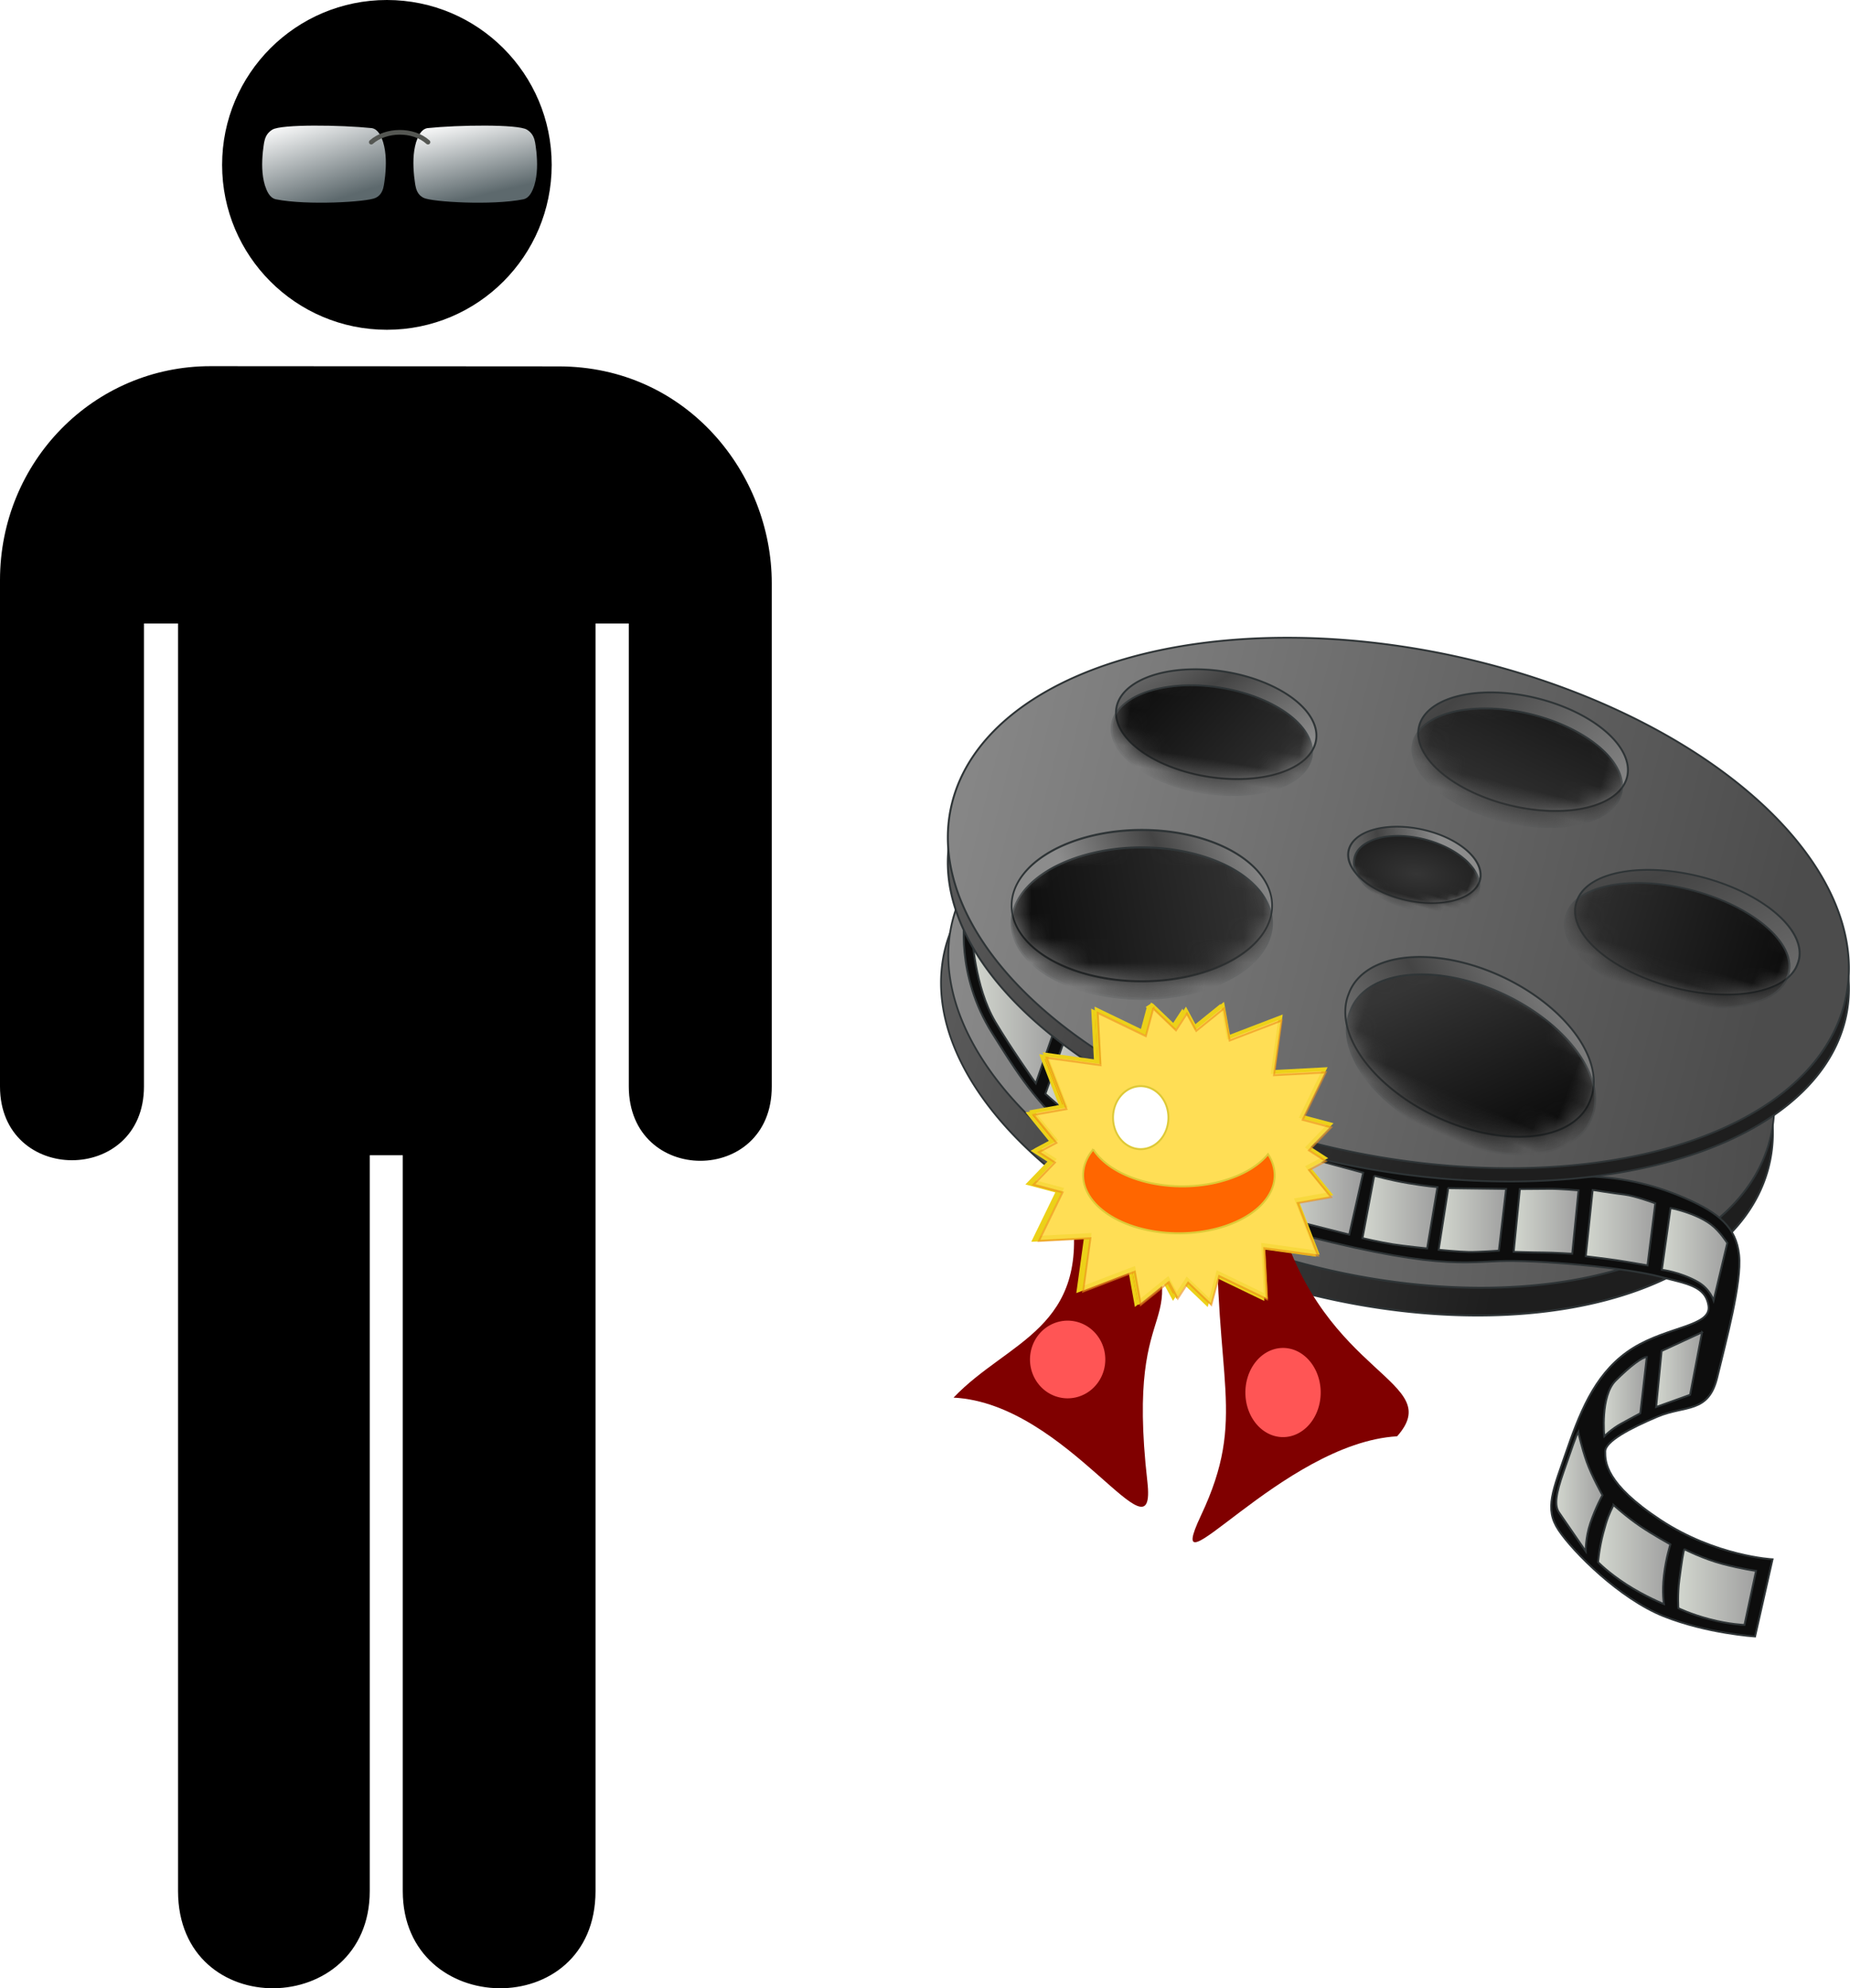 <?xml version="1.0" encoding="UTF-8" standalone="no"?>
<svg
   xmlns:dc="http://purl.org/dc/elements/1.1/"
   xmlns:cc="http://creativecommons.org/ns#"
   xmlns:rdf="http://www.w3.org/1999/02/22-rdf-syntax-ns#"
   xmlns:svg="http://www.w3.org/2000/svg"
   xmlns="http://www.w3.org/2000/svg"
   xmlns:xlink="http://www.w3.org/1999/xlink"
   xmlns:sodipodi="http://sodipodi.sourceforge.net/DTD/sodipodi-0.dtd"
   xmlns:inkscape="http://www.inkscape.org/namespaces/inkscape"
   height="492.407"
   id="svg1507"
   inkscape:version="0.48.4 r9939"
   sodipodi:docname="men.svg"
   sodipodi:version="0.32"
   width="458.419"
   inkscape:output_extension="org.inkscape.output.svg.inkscape"
   inkscape:export-filename="/home/joanna/gfx/vector/aiga/aiga_toilet_men_.png"
   inkscape:export-xdpi="36.708359"
   inkscape:export-ydpi="36.708359"
   version="1.1">
  <sodipodi:namedview
     bordercolor="#666666"
     borderopacity="1.0"
     id="base"
     inkscape:current-layer="svg1507"
     inkscape:cx="232.63401"
     inkscape:cy="163.97669"
     inkscape:pageopacity="0.0"
     inkscape:pageshadow="2"
     inkscape:window-height="1144"
     inkscape:window-width="1920"
     inkscape:window-x="0"
     inkscape:window-y="27"
     inkscape:zoom="0.87878984"
     pagecolor="#ffffff"
     showgrid="false"
     fit-margin-top="0"
     fit-margin-left="0"
     fit-margin-right="0"
     fit-margin-bottom="0"
     inkscape:window-maximized="1" />
  <defs
     id="defs1509">
    <inkscape:perspective
       sodipodi:type="inkscape:persp3d"
       inkscape:vp_x="0 : 246.20351 : 1"
       inkscape:vp_y="0 : 1000 : 0"
       inkscape:vp_z="191.237 : 246.20351 : 1"
       inkscape:persp3d-origin="95.6185 : 164.13567 : 1"
       id="perspective16" />
    <marker
       id="ArrowEnd"
       markerHeight="3"
       markerUnits="strokeWidth"
       markerWidth="4"
       orient="auto"
       refX="0"
       refY="5"
       viewBox="0 0 10 10">
      <path
         d="M 0,0 10,5 0,10 z"
         id="path1512"
         inkscape:connector-curvature="0" />
    </marker>
    <marker
       id="ArrowStart"
       markerHeight="3"
       markerUnits="strokeWidth"
       markerWidth="4"
       orient="auto"
       refX="10"
       refY="5"
       viewBox="0 0 10 10">
      <path
         d="M 10,0 0,5 10,10 z"
         id="path1515"
         inkscape:connector-curvature="0" />
    </marker>
    <linearGradient
       y2="571.125"
       x2="1682.239"
       y1="909.628"
       x1="1647.705"
       id="imagebot_12"
       xlink:href="#imagebot_20"
       gradientTransform="scale(1.267,0.789)"
       gradientUnits="userSpaceOnUse" />
    <linearGradient
       id="imagebot_20">
      <stop
         stop-color="#2e3436"
         id="imagebot_25"
         offset="0" />
      <stop
         stop-color="#2e3436"
         stop-opacity="0"
         id="imagebot_24"
         offset="1" />
    </linearGradient>
    <linearGradient
       y2="571.125"
       x2="1827.768"
       y1="909.628"
       x1="1862.302"
       id="imagebot_10"
       xlink:href="#imagebot_20"
       gradientTransform="scale(1.267,0.789)"
       gradientUnits="userSpaceOnUse" />
    <linearGradient
       id="linearGradient3037">
      <stop
         stop-color="#2e3436"
         id="stop3039"
         offset="0" />
      <stop
         stop-color="#2e3436"
         stop-opacity="0"
         id="stop3041"
         offset="1" />
    </linearGradient>
    <linearGradient
       inkscape:collect="always"
       xlink:href="#imagebot_20-6"
       id="linearGradient3768"
       gradientUnits="userSpaceOnUse"
       gradientTransform="matrix(0.599,0,0,0.373,-911.052,-264.391)"
       x1="1647.705"
       y1="909.628"
       x2="1543.982"
       y2="702.793" />
    <linearGradient
       id="imagebot_20-6">
      <stop
         stop-color="#2e3436"
         id="imagebot_25-1"
         offset="0"
         style="stop-color:#5d696d;stop-opacity:1;" />
      <stop
         stop-color="#2e3436"
         stop-opacity="0"
         id="imagebot_24-3"
         offset="1"
         style="stop-color:#ffffff;stop-opacity:1;" />
    </linearGradient>
    <linearGradient
       inkscape:collect="always"
       xlink:href="#imagebot_20-6"
       id="linearGradient3765"
       gradientUnits="userSpaceOnUse"
       gradientTransform="matrix(0.599,0,0,0.373,-911.052,-264.391)"
       x1="1862.302"
       y1="909.628"
       x2="1788.134"
       y2="710.19" />
    <linearGradient
       id="linearGradient3828">
      <stop
         stop-color="#2e3436"
         id="stop3830"
         offset="0"
         style="stop-color:#5d696d;stop-opacity:1;" />
      <stop
         stop-color="#2e3436"
         stop-opacity="0"
         id="stop3832"
         offset="1"
         style="stop-color:#ffffff;stop-opacity:1;" />
    </linearGradient>
    <linearGradient
       inkscape:collect="always"
       xlink:href="#linearGradient7245"
       id="linearGradient7251"
       x1="6.764"
       y1="35.879"
       x2="38.928"
       y2="38.692"
       gradientUnits="userSpaceOnUse" />
    <linearGradient
       id="linearGradient7245">
      <stop
         style="stop-color:#5b5b5b;stop-opacity:1;"
         offset="0"
         id="stop7247" />
      <stop
         style="stop-color:#1e1e1e;stop-opacity:1"
         offset="1"
         id="stop7249" />
    </linearGradient>
    <linearGradient
       inkscape:collect="always"
       xlink:href="#linearGradient7253"
       id="linearGradient7259"
       x1="6.764"
       y1="35.879"
       x2="52.271"
       y2="35.879"
       gradientUnits="userSpaceOnUse" />
    <linearGradient
       id="linearGradient7253">
      <stop
         style="stop-color:#898989;stop-opacity:1;"
         offset="0"
         id="stop7255" />
      <stop
         style="stop-color:#4c4c4c;stop-opacity:1;"
         offset="1"
         id="stop7257" />
    </linearGradient>
    <linearGradient
       inkscape:collect="always"
       xlink:href="#linearGradient7261"
       id="linearGradient7982"
       gradientUnits="userSpaceOnUse"
       x1="9.247"
       y1="29.735"
       x2="13.792"
       y2="29.735" />
    <linearGradient
       id="linearGradient7261">
      <stop
         style="stop-color:#d3d7cf;stop-opacity:1;"
         offset="0"
         id="stop7263" />
      <stop
         style="stop-color:#9f9f9f;stop-opacity:1;"
         offset="1"
         id="stop7265" />
    </linearGradient>
    <linearGradient
       inkscape:collect="always"
       xlink:href="#linearGradient7261"
       id="linearGradient7984"
       gradientUnits="userSpaceOnUse"
       x1="13.147"
       y1="33.525"
       x2="16.348"
       y2="33.525" />
    <linearGradient
       id="linearGradient3232">
      <stop
         style="stop-color:#d3d7cf;stop-opacity:1;"
         offset="0"
         id="stop3234" />
      <stop
         style="stop-color:#9f9f9f;stop-opacity:1;"
         offset="1"
         id="stop3236" />
    </linearGradient>
    <linearGradient
       inkscape:collect="always"
       xlink:href="#linearGradient7261"
       id="linearGradient7986"
       gradientUnits="userSpaceOnUse"
       x1="15.615"
       y1="35.545"
       x2="19.112"
       y2="35.545" />
    <linearGradient
       id="linearGradient3239">
      <stop
         style="stop-color:#d3d7cf;stop-opacity:1;"
         offset="0"
         id="stop3241" />
      <stop
         style="stop-color:#9f9f9f;stop-opacity:1;"
         offset="1"
         id="stop3243" />
    </linearGradient>
    <linearGradient
       inkscape:collect="always"
       xlink:href="#linearGradient7261"
       id="linearGradient7988"
       gradientUnits="userSpaceOnUse"
       x1="18.567"
       y1="37.219"
       x2="22.404"
       y2="37.219" />
    <linearGradient
       id="linearGradient3246">
      <stop
         style="stop-color:#d3d7cf;stop-opacity:1;"
         offset="0"
         id="stop3248" />
      <stop
         style="stop-color:#9f9f9f;stop-opacity:1;"
         offset="1"
         id="stop3250" />
    </linearGradient>
    <linearGradient
       inkscape:collect="always"
       xlink:href="#linearGradient7261"
       id="linearGradient7990"
       gradientUnits="userSpaceOnUse"
       x1="22.01"
       y1="38.614"
       x2="25.87"
       y2="38.614" />
    <linearGradient
       id="linearGradient3253">
      <stop
         style="stop-color:#d3d7cf;stop-opacity:1;"
         offset="0"
         id="stop3255" />
      <stop
         style="stop-color:#9f9f9f;stop-opacity:1;"
         offset="1"
         id="stop3257" />
    </linearGradient>
    <linearGradient
       inkscape:collect="always"
       xlink:href="#linearGradient7261"
       id="linearGradient7992"
       gradientUnits="userSpaceOnUse"
       x1="25.829"
       y1="39.82"
       x2="29.903"
       y2="39.82" />
    <linearGradient
       id="linearGradient3260">
      <stop
         style="stop-color:#d3d7cf;stop-opacity:1;"
         offset="0"
         id="stop3262" />
      <stop
         style="stop-color:#9f9f9f;stop-opacity:1;"
         offset="1"
         id="stop3264" />
    </linearGradient>
    <linearGradient
       inkscape:collect="always"
       xlink:href="#linearGradient7261"
       id="linearGradient7994"
       gradientUnits="userSpaceOnUse"
       gradientTransform="translate(0,988.362)"
       x1="30.053"
       y1="40.707"
       x2="34.049"
       y2="40.707" />
    <linearGradient
       id="linearGradient3267">
      <stop
         style="stop-color:#d3d7cf;stop-opacity:1;"
         offset="0"
         id="stop3269" />
      <stop
         style="stop-color:#9f9f9f;stop-opacity:1;"
         offset="1"
         id="stop3271" />
    </linearGradient>
    <linearGradient
       inkscape:collect="always"
       xlink:href="#linearGradient7261"
       id="linearGradient7996"
       gradientUnits="userSpaceOnUse"
       x1="34.112"
       y1="1029.387"
       x2="37.834"
       y2="1029.387" />
    <linearGradient
       id="linearGradient3274">
      <stop
         style="stop-color:#d3d7cf;stop-opacity:1;"
         offset="0"
         id="stop3276" />
      <stop
         style="stop-color:#9f9f9f;stop-opacity:1;"
         offset="1"
         id="stop3278" />
    </linearGradient>
    <linearGradient
       inkscape:collect="always"
       xlink:href="#linearGradient7261"
       id="linearGradient7998"
       gradientUnits="userSpaceOnUse"
       x1="38.116"
       y1="41.089"
       x2="41.697"
       y2="41.089" />
    <linearGradient
       id="linearGradient3281">
      <stop
         style="stop-color:#d3d7cf;stop-opacity:1;"
         offset="0"
         id="stop3283" />
      <stop
         style="stop-color:#9f9f9f;stop-opacity:1;"
         offset="1"
         id="stop3285" />
    </linearGradient>
    <linearGradient
       inkscape:collect="always"
       xlink:href="#linearGradient7261"
       id="linearGradient8000"
       gradientUnits="userSpaceOnUse"
       x1="41.956"
       y1="41.428"
       x2="45.787"
       y2="41.428" />
    <linearGradient
       id="linearGradient3288">
      <stop
         style="stop-color:#d3d7cf;stop-opacity:1;"
         offset="0"
         id="stop3290" />
      <stop
         style="stop-color:#9f9f9f;stop-opacity:1;"
         offset="1"
         id="stop3292" />
    </linearGradient>
    <linearGradient
       inkscape:collect="always"
       xlink:href="#linearGradient7261"
       id="linearGradient8002"
       gradientUnits="userSpaceOnUse"
       x1="46.015"
       y1="42.779"
       x2="49.627"
       y2="42.779" />
    <linearGradient
       id="linearGradient3295">
      <stop
         style="stop-color:#d3d7cf;stop-opacity:1;"
         offset="0"
         id="stop3297" />
      <stop
         style="stop-color:#9f9f9f;stop-opacity:1;"
         offset="1"
         id="stop3299" />
    </linearGradient>
    <linearGradient
       inkscape:collect="always"
       xlink:href="#linearGradient7261"
       id="linearGradient8004"
       gradientUnits="userSpaceOnUse"
       x1="45.708"
       y1="48.931"
       x2="48.279"
       y2="48.931" />
    <linearGradient
       id="linearGradient3302">
      <stop
         style="stop-color:#d3d7cf;stop-opacity:1;"
         offset="0"
         id="stop3304" />
      <stop
         style="stop-color:#9f9f9f;stop-opacity:1;"
         offset="1"
         id="stop3306" />
    </linearGradient>
    <linearGradient
       inkscape:collect="always"
       xlink:href="#linearGradient7261"
       id="linearGradient8006"
       gradientUnits="userSpaceOnUse"
       x1="42.917"
       y1="50.369"
       x2="45.333"
       y2="50.369" />
    <linearGradient
       id="linearGradient3309">
      <stop
         style="stop-color:#d3d7cf;stop-opacity:1;"
         offset="0"
         id="stop3311" />
      <stop
         style="stop-color:#9f9f9f;stop-opacity:1;"
         offset="1"
         id="stop3313" />
    </linearGradient>
    <linearGradient
       inkscape:collect="always"
       xlink:href="#linearGradient7261"
       id="linearGradient8008"
       gradientUnits="userSpaceOnUse"
       x1="40.386"
       y1="55.432"
       x2="42.972"
       y2="55.432" />
    <linearGradient
       id="linearGradient3316">
      <stop
         style="stop-color:#d3d7cf;stop-opacity:1;"
         offset="0"
         id="stop3318" />
      <stop
         style="stop-color:#9f9f9f;stop-opacity:1;"
         offset="1"
         id="stop3320" />
    </linearGradient>
    <linearGradient
       inkscape:collect="always"
       xlink:href="#linearGradient7261"
       id="linearGradient8010"
       gradientUnits="userSpaceOnUse"
       x1="42.614"
       y1="58.782"
       x2="46.593"
       y2="58.782" />
    <linearGradient
       id="linearGradient3323">
      <stop
         style="stop-color:#d3d7cf;stop-opacity:1;"
         offset="0"
         id="stop3325" />
      <stop
         style="stop-color:#9f9f9f;stop-opacity:1;"
         offset="1"
         id="stop3327" />
    </linearGradient>
    <linearGradient
       inkscape:collect="always"
       xlink:href="#linearGradient7261"
       id="linearGradient8012"
       gradientUnits="userSpaceOnUse"
       x1="46.879"
       y1="60.517"
       x2="51.159"
       y2="60.517" />
    <linearGradient
       id="linearGradient3330">
      <stop
         style="stop-color:#d3d7cf;stop-opacity:1;"
         offset="0"
         id="stop3332" />
      <stop
         style="stop-color:#9f9f9f;stop-opacity:1;"
         offset="1"
         id="stop3334" />
    </linearGradient>
    <linearGradient
       inkscape:collect="always"
       xlink:href="#linearGradient7245-4"
       id="linearGradient8014"
       gradientUnits="userSpaceOnUse"
       x1="6.764"
       y1="35.879"
       x2="38.928"
       y2="38.692" />
    <linearGradient
       id="linearGradient7245-4">
      <stop
         style="stop-color:#5b5b5b;stop-opacity:1;"
         offset="0"
         id="stop7247-4" />
      <stop
         style="stop-color:#1e1e1e;stop-opacity:1"
         offset="1"
         id="stop7249-7" />
    </linearGradient>
    <linearGradient
       inkscape:collect="always"
       xlink:href="#linearGradient7253-9"
       id="linearGradient8016"
       gradientUnits="userSpaceOnUse"
       x1="6.764"
       y1="35.879"
       x2="52.271"
       y2="35.879" />
    <linearGradient
       id="linearGradient7253-9">
      <stop
         style="stop-color:#898989;stop-opacity:1;"
         offset="0"
         id="stop7255-7" />
      <stop
         style="stop-color:#4c4c4c;stop-opacity:1;"
         offset="1"
         id="stop7257-2" />
    </linearGradient>
    <linearGradient
       inkscape:collect="always"
       xlink:href="#linearGradient7433-8"
       id="linearGradient8018"
       gradientUnits="userSpaceOnUse"
       x1="16.508"
       y1="26.327"
       x2="24.876"
       y2="21.984" />
    <linearGradient
       id="linearGradient7433-8">
      <stop
         style="stop-color:#8c8c8c;stop-opacity:1;"
         offset="0"
         id="stop7435-2" />
      <stop
         id="stop7441-2"
         offset="0.5"
         style="stop-color:#444444;stop-opacity:1;" />
      <stop
         style="stop-color:#8c8c8c;stop-opacity:1;"
         offset="1"
         id="stop7437-6" />
    </linearGradient>
    <linearGradient
       inkscape:collect="always"
       xlink:href="#linearGradient7449-0"
       id="linearGradient8020"
       gradientUnits="userSpaceOnUse"
       x1="12.201"
       y1="25.02"
       x2="25.119"
       y2="22.267" />
    <linearGradient
       id="linearGradient7449-0">
      <stop
         style="stop-color:#0d0d0d;stop-opacity:1;"
         offset="0"
         id="stop7451-3" />
      <stop
         style="stop-color:#353535;stop-opacity:1;"
         offset="1"
         id="stop7453-4" />
    </linearGradient>
    <mask
       maskUnits="userSpaceOnUse"
       id="mask7722">
      <path
         sodipodi:type="arc"
         style="color:#000000;fill:#ffffff;fill-opacity:1;fill-rule:nonzero;stroke:#2e3436;stroke-width:0.1;stroke-linecap:round;stroke-linejoin:round;stroke-miterlimit:4;stroke-opacity:1;stroke-dasharray:none;stroke-dashoffset:0;marker:none;visibility:visible;display:inline;overflow:visible;enable-background:accumulate"
         id="path7724"
         sodipodi:cx="18.385454"
         sodipodi:cy="23.621819"
         sodipodi:rx="6.7490907"
         sodipodi:ry="3.1418183"
         d="m 25.135,23.622 a 6.749,3.142 0 1 1 -13.498,0 6.749,3.142 0 1 1 13.498,0 z"
         transform="translate(0,-0.726)" />
    </mask>
    <linearGradient
       inkscape:collect="always"
       xlink:href="#linearGradient7433"
       id="linearGradient8022"
       gradientUnits="userSpaceOnUse"
       x1="29.119"
       y1="35.542"
       x2="37.785"
       y2="23.952" />
    <linearGradient
       id="linearGradient7433">
      <stop
         style="stop-color:#8c8c8c;stop-opacity:1;"
         offset="0"
         id="stop7435" />
      <stop
         id="stop7441"
         offset="0.5"
         style="stop-color:#444444;stop-opacity:1;" />
      <stop
         style="stop-color:#8c8c8c;stop-opacity:1;"
         offset="1"
         id="stop7437" />
    </linearGradient>
    <linearGradient
       inkscape:collect="always"
       xlink:href="#linearGradient7449"
       id="linearGradient8024"
       gradientUnits="userSpaceOnUse"
       x1="38.691"
       y1="33.205"
       x2="32.653"
       y2="27.042" />
    <linearGradient
       id="linearGradient7449">
      <stop
         style="stop-color:#0d0d0d;stop-opacity:1;"
         offset="0"
         id="stop7451" />
      <stop
         style="stop-color:#353535;stop-opacity:1;"
         offset="1"
         id="stop7453" />
    </linearGradient>
    <mask
       maskUnits="userSpaceOnUse"
       id="mask7727">
      <path
         sodipodi:type="arc"
         style="color:#000000;fill:#ffffff;fill-opacity:1;stroke:#2e3436;stroke-width:0.1;stroke-linecap:round;stroke-linejoin:round;stroke-miterlimit:4;stroke-opacity:1;stroke-dasharray:none;stroke-dashoffset:0;marker:none;visibility:visible;display:inline;overflow:visible;enable-background:accumulate"
         id="path7729"
         sodipodi:cx="35.607273"
         sodipodi:cy="30.603636"
         sodipodi:rx="6.671515"
         sodipodi:ry="3.6848485"
         d="m 42.279,30.604 a 6.672,3.685 0 1 1 -13.343,0 6.672,3.685 0 1 1 13.343,0 z"
         transform="translate(-0.383,-0.743)" />
    </mask>
    <linearGradient
       inkscape:collect="always"
       xlink:href="#linearGradient7817"
       id="linearGradient8026"
       gradientUnits="userSpaceOnUse"
       x1="54.312"
       y1="33.426"
       x2="32.749"
       y2="12.374" />
    <linearGradient
       id="linearGradient7817">
      <stop
         id="stop7819"
         offset="0"
         style="stop-color:#8c8c8c;stop-opacity:1;" />
      <stop
         style="stop-color:#444444;stop-opacity:1;"
         offset="0.485"
         id="stop7821" />
      <stop
         id="stop7823"
         offset="1"
         style="stop-color:#8c8c8c;stop-opacity:1;" />
    </linearGradient>
    <linearGradient
       inkscape:collect="always"
       xlink:href="#linearGradient7449-0-4-1-9"
       id="linearGradient8028"
       gradientUnits="userSpaceOnUse"
       x1="52.945"
       y1="23.901"
       x2="40.339"
       y2="24.599" />
    <linearGradient
       id="linearGradient7449-0-4-1-9">
      <stop
         style="stop-color:#0d0d0d;stop-opacity:1;"
         offset="0"
         id="stop7451-3-4-1-4" />
      <stop
         style="stop-color:#353535;stop-opacity:1;"
         offset="1"
         id="stop7453-4-7-2-6" />
    </linearGradient>
    <mask
       maskUnits="userSpaceOnUse"
       id="mask7827">
      <path
         transform="translate(0.251,-0.859)"
         d="m 53.217,24.398 a 5.741,3.142 0 1 1 -11.481,0 5.741,3.142 0 1 1 11.481,0 z"
         sodipodi:ry="3.1418183"
         sodipodi:rx="5.7406058"
         sodipodi:cy="24.397575"
         sodipodi:cx="47.476364"
         id="path7829"
         style="color:#000000;fill:#ffffff;fill-opacity:1;fill-rule:nonzero;stroke:#2e3436;stroke-width:0.1;stroke-linecap:round;stroke-linejoin:round;stroke-miterlimit:4;stroke-opacity:1;stroke-dasharray:none;stroke-dashoffset:0;marker:none;visibility:visible;display:inline;overflow:visible;enable-background:accumulate"
         sodipodi:type="arc" />
    </mask>
    <linearGradient
       inkscape:collect="always"
       xlink:href="#linearGradient7433-4"
       id="linearGradient8030"
       gradientUnits="userSpaceOnUse"
       x1="25.021"
       y1="29.825"
       x2="37.785"
       y2="23.952" />
    <linearGradient
       id="linearGradient7433-4">
      <stop
         style="stop-color:#8c8c8c;stop-opacity:1;"
         offset="0"
         id="stop7435-28" />
      <stop
         id="stop7441-9"
         offset="0.5"
         style="stop-color:#444444;stop-opacity:1;" />
      <stop
         style="stop-color:#8c8c8c;stop-opacity:1;"
         offset="1"
         id="stop7437-3" />
    </linearGradient>
    <radialGradient
       inkscape:collect="always"
       xlink:href="#linearGradient7449-3"
       id="radialGradient8032"
       gradientUnits="userSpaceOnUse"
       gradientTransform="matrix(2.058,-0.173,-0.088,1.222,-33.189,0.838)"
       cx="33.202"
       cy="22.07"
       fx="33.202"
       fy="22.07"
       r="7.956" />
    <linearGradient
       id="linearGradient7449-3">
      <stop
         style="stop-color:#353535;stop-opacity:1;"
         offset="0"
         id="stop7451-6" />
      <stop
         style="stop-color:#0d0d0d;stop-opacity:1;"
         offset="1"
         id="stop7453-2" />
    </linearGradient>
    <mask
       maskUnits="userSpaceOnUse"
       id="mask7939">
      <path
         transform="matrix(1.045,-0.041,5.9507738e-4,1.027,-2.14,-0.378)"
         d="m 41.038,22.07 a 7.835,4.848 0 1 1 -15.67,0 7.835,4.848 0 1 1 15.67,0 z"
         sodipodi:ry="4.848485"
         sodipodi:rx="7.8351517"
         sodipodi:cy="22.070303"
         sodipodi:cx="33.202423"
         id="path7941"
         style="color:#000000;fill:#ffffff;fill-opacity:1;fill-rule:nonzero;stroke:#2e3436;stroke-width:0.097;stroke-linecap:round;stroke-linejoin:round;stroke-miterlimit:4;stroke-opacity:1;stroke-dasharray:none;stroke-dashoffset:0;marker:none;visibility:visible;display:inline;overflow:visible;enable-background:accumulate"
         sodipodi:type="arc" />
    </mask>
    <linearGradient
       inkscape:collect="always"
       xlink:href="#linearGradient7433-8-8"
       id="linearGradient8034"
       gradientUnits="userSpaceOnUse"
       x1="23.511"
       y1="17.858"
       x2="15.942"
       y2="10.244" />
    <linearGradient
       id="linearGradient7433-8-8">
      <stop
         style="stop-color:#8c8c8c;stop-opacity:1;"
         offset="0"
         id="stop7435-2-9" />
      <stop
         id="stop7441-2-3"
         offset="0.5"
         style="stop-color:#444444;stop-opacity:1;" />
      <stop
         style="stop-color:#8c8c8c;stop-opacity:1;"
         offset="1"
         id="stop7437-6-0" />
    </linearGradient>
    <linearGradient
       inkscape:collect="always"
       xlink:href="#linearGradient7449-0-4"
       id="linearGradient8036"
       gradientUnits="userSpaceOnUse"
       x1="17.429"
       y1="12.223"
       x2="26.528"
       y2="17.846" />
    <linearGradient
       id="linearGradient7449-0-4">
      <stop
         style="stop-color:#0d0d0d;stop-opacity:1;"
         offset="0"
         id="stop7451-3-4" />
      <stop
         style="stop-color:#353535;stop-opacity:1;"
         offset="1"
         id="stop7453-4-7" />
    </linearGradient>
    <mask
       maskUnits="userSpaceOnUse"
       id="mask7717">
      <path
         transform="translate(0.081,-0.879)"
         d="m 27.307,14.235 a 5.236,2.832 0 1 1 -10.473,0 5.236,2.832 0 1 1 10.473,0 z"
         sodipodi:ry="2.8315151"
         sodipodi:rx="5.2363634"
         sodipodi:cy="14.235151"
         sodipodi:cx="22.070303"
         id="path7719"
         style="color:#000000;fill:#ffffff;fill-opacity:1;fill-rule:nonzero;stroke:#2e3436;stroke-width:0.1;stroke-linecap:round;stroke-linejoin:round;stroke-miterlimit:4;stroke-opacity:1;stroke-dasharray:none;stroke-dashoffset:0;marker:none;visibility:visible;display:inline;overflow:visible;enable-background:accumulate"
         sodipodi:type="arc" />
    </mask>
    <linearGradient
       inkscape:collect="always"
       xlink:href="#linearGradient7433-8-8-2"
       id="linearGradient8038"
       gradientUnits="userSpaceOnUse"
       x1="42.769"
       y1="20.482"
       x2="26.004"
       y2="9.282" />
    <linearGradient
       id="linearGradient7433-8-8-2">
      <stop
         style="stop-color:#8c8c8c;stop-opacity:1;"
         offset="0"
         id="stop7435-2-9-4" />
      <stop
         id="stop7441-2-3-4"
         offset="0.5"
         style="stop-color:#444444;stop-opacity:1;" />
      <stop
         style="stop-color:#8c8c8c;stop-opacity:1;"
         offset="1"
         id="stop7437-6-0-6" />
    </linearGradient>
    <linearGradient
       inkscape:collect="always"
       xlink:href="#linearGradient7449-0-4-1"
       id="linearGradient8040"
       gradientUnits="userSpaceOnUse"
       x1="39.755"
       y1="8.709"
       x2="37.731"
       y2="18.28" />
    <linearGradient
       id="linearGradient7449-0-4-1">
      <stop
         style="stop-color:#0d0d0d;stop-opacity:1;"
         offset="0"
         id="stop7451-3-4-1" />
      <stop
         style="stop-color:#353535;stop-opacity:1;"
         offset="1"
         id="stop7453-4-7-2" />
    </linearGradient>
    <mask
       maskUnits="userSpaceOnUse"
       id="mask7773">
      <path
         transform="translate(0.095,-0.869)"
         d="m 44.761,15.321 a 5.469,2.832 0 1 1 -10.938,0 5.469,2.832 0 1 1 10.938,0 z"
         sodipodi:ry="2.8315151"
         sodipodi:rx="5.4690909"
         sodipodi:cy="15.321212"
         sodipodi:cx="39.292122"
         id="path7775"
         style="color:#000000;fill:#ffffff;fill-opacity:1;fill-rule:nonzero;stroke:#2e3436;stroke-width:0.1;stroke-linecap:round;stroke-linejoin:round;stroke-miterlimit:4;stroke-opacity:1;stroke-dasharray:none;stroke-dashoffset:0;marker:none;visibility:visible;display:inline;overflow:visible;enable-background:accumulate"
         sodipodi:type="arc" />
    </mask>
    <linearGradient
       y2="18.28"
       x2="37.731"
       y1="8.709"
       x1="39.755"
       gradientUnits="userSpaceOnUse"
       id="linearGradient3448"
       xlink:href="#linearGradient7449-0-4-1"
       inkscape:collect="always" />
    <filter
       inkscape:collect="always"
       id="filter4288"
       x="-0.303"
       width="1.606"
       y="-0.143"
       height="1.287"
       color-interpolation-filters="sRGB">
      <feGaussianBlur
         inkscape:collect="always"
         stdDeviation="20.463"
         id="feGaussianBlur4290" />
    </filter>
    <filter
       inkscape:collect="always"
       id="filter4254"
       x="-0.72"
       width="2.441"
       y="-0.765"
       height="2.53"
       color-interpolation-filters="sRGB">
      <feGaussianBlur
         inkscape:collect="always"
         stdDeviation="41.856"
         id="feGaussianBlur4256" />
    </filter>
    <filter
       color-interpolation-filters="sRGB"
       inkscape:collect="always"
       id="filter4288-3"
       x="-0.303"
       width="1.606"
       y="-0.143"
       height="1.287">
      <feGaussianBlur
         inkscape:collect="always"
         stdDeviation="20.463"
         id="feGaussianBlur4290-8" />
    </filter>
    <filter
       color-interpolation-filters="sRGB"
       inkscape:collect="always"
       id="filter4254-6"
       x="-0.72"
       width="2.441"
       y="-0.765"
       height="2.53">
      <feGaussianBlur
         inkscape:collect="always"
         stdDeviation="41.856"
         id="feGaussianBlur4256-1" />
    </filter>
    <filter
       inkscape:collect="always"
       id="filter3974"
       color-interpolation-filters="sRGB">
      <feGaussianBlur
         inkscape:collect="always"
         stdDeviation="7.765"
         id="feGaussianBlur3976" />
    </filter>
    <filter
       inkscape:collect="always"
       id="filter3998"
       color-interpolation-filters="sRGB">
      <feGaussianBlur
         inkscape:collect="always"
         stdDeviation="4.022"
         id="feGaussianBlur4000" />
    </filter>
    <filter
       inkscape:collect="always"
       id="filter4180"
       x="-0.359"
       width="1.718"
       y="-0.878"
       height="2.756"
       color-interpolation-filters="sRGB">
      <feGaussianBlur
         inkscape:collect="always"
         stdDeviation="25.088"
         id="feGaussianBlur4182" />
    </filter>
    <filter
       inkscape:collect="always"
       id="filter4092"
       x="-0.731"
       width="2.462"
       y="-0.688"
       height="2.376"
       color-interpolation-filters="sRGB">
      <feGaussianBlur
         inkscape:collect="always"
         stdDeviation="14.773"
         id="feGaussianBlur4094" />
    </filter>
  </defs>
  <g
     id="g1517"
     inkscape:export-xdpi="36.708359"
     inkscape:export-ydpi="36.708359">
    <g
       id="g1519">
      <path
         d="m 95.872,81.671 c 22.55,0 40.834,-18.284 40.834,-40.836 C 136.706,18.284 118.422,0 95.872,0 73.319,0 55.038,18.284 55.038,40.835 c 0,22.552 18.281,40.836 40.834,40.836 z"
         id="path1521"
         style="fill:#000000;stroke:none"
         inkscape:connector-curvature="0" />
      <path
         d="M 95.872,40.835"
         id="path1523"
         style="fill:#000000;stroke:none"
         inkscape:connector-curvature="0" />
    </g>
    <path
       d="M 52.173,90.683 C 23.256,90.683 0,114.267 0,143.683 l 0,125.375 c 0,24.375 35.673,24.375 35.673,0 l 0,-114.642 8.445,0 0,313.907 c 0,32.59 47.503,31.631 47.503,0 l 0,-182.219 8.182,0 0,182.219 c 0,31.631 47.764,32.59 47.764,0 l 0,-313.907 8.247,0 0,114.642 c 0,24.563 35.487,24.562 35.423,0 l 0,-124.625 c 0,-27.125 -21.064,-53.694 -52.814,-53.694 l -86.25,-0.056 z"
       id="path1525"
       style="fill:#000000;stroke:none"
       inkscape:connector-curvature="0" />
  </g>
  <g
     transform="matrix(0.244,0,0,0.244,64.965,31.109)"
     id="g3789">
    <path
       style="fill:url(#linearGradient3768);stroke-width:4;stroke-linecap:round;stroke-miterlimit:4;stroke-dashoffset:0"
       inkscape:connector-curvature="0"
       d="m 111.554,2.567 c 6.57,1.363 9.369,8.519 11.287,14.233 3.307,11.064 3.154,22.851 2.056,34.237 -1.271,7.998 -0.782,17.943 -9.704,22.32 -8.504,4.171 -69.422,7.809 -101.145,1.478 C 7.477,73.472 4.679,66.315 2.76,60.602 -0.546,49.537 -0.394,37.751 0.705,26.365 1.976,18.366 1.44,9.435 10.409,4.045 19.6,-1.479 79.709,-0.71 111.554,2.567 z"
       id="imagebot_11-7"
       stroke-miterlimit="4" />
    <path
       style="fill:url(#linearGradient3765);stroke-width:4;stroke-linecap:round;stroke-miterlimit:4;stroke-dashoffset:0"
       inkscape:connector-curvature="0"
       id="imagebot_9-4"
       d="m 167.619,2.567 c -6.57,1.363 -9.369,8.519 -11.287,14.233 -3.307,11.064 -3.154,22.851 -2.056,34.237 1.271,7.998 0.782,17.943 9.704,22.32 8.504,4.171 69.422,7.809 101.145,1.478 6.57,-1.363 9.369,-8.519 11.287,-14.233 3.307,-11.064 3.154,-22.851 2.056,-34.237 -1.271,-7.998 -0.735,-16.93 -9.704,-22.32 -9.191,-5.524 -69.3,-4.755 -101.145,-1.478 z"
       stroke-miterlimit="4" />
    <path
       label="Layer 1"
       stroke-miterlimit="4"
       d="m 110.793,16.784 c 15.008,-13.12 42.577,-13.52 57.59,0"
       id="imagebot_7-1"
       inkscape:connector-curvature="0"
       style="fill:none;stroke:#555753;stroke-width:4.725;stroke-linecap:round;stroke-linejoin:round;stroke-miterlimit:4;stroke-dasharray:none" />
  </g>
  <g
     style="display:inline"
     id="g7943"
     transform="matrix(4.648,0,0,4.648,197.638,-4482.133)">
    <g
       id="g7317">
      <path
         sodipodi:type="arc"
         style="color:#000000;fill:url(#linearGradient7251);fill-opacity:1;stroke:#2e3436;stroke-width:0.095;stroke-linecap:round;stroke-linejoin:round;stroke-miterlimit:4;stroke-opacity:1;stroke-dasharray:none;stroke-dashoffset:0;marker:none;visibility:visible;display:inline;overflow:visible;enable-background:accumulate"
         id="path7082"
         sodipodi:cx="29.517576"
         sodipodi:cy="35.878788"
         sodipodi:rx="22.690908"
         sodipodi:ry="11.597576"
         d="m 52.208,35.879 a 22.691,11.598 0 1 1 -45.382,0 22.691,11.598 0 1 1 45.382,0 z"
         transform="matrix(0.975,0.215,-0.131,1.107,5.743,974.606)" />
      <path
         transform="matrix(0.968,0.215,-0.13,1.107,6.144,973.132)"
         d="m 52.208,35.879 a 22.691,11.598 0 1 1 -45.382,0 22.691,11.598 0 1 1 45.382,0 z"
         sodipodi:ry="11.597576"
         sodipodi:rx="22.690908"
         sodipodi:cy="35.878788"
         sodipodi:cx="29.517576"
         id="path7084"
         style="color:#000000;fill:url(#linearGradient7259);fill-opacity:1;stroke:#2e3436;stroke-width:0.095;stroke-linecap:round;stroke-linejoin:round;stroke-miterlimit:4;stroke-opacity:1;stroke-dasharray:none;stroke-dashoffset:0;marker:none;visibility:visible;display:inline;overflow:visible;enable-background:accumulate"
         sodipodi:type="arc" />
    </g>
    <g
       id="g7403">
      <path
         inkscape:connector-curvature="0"
         style="fill:#0d0d0d;fill-opacity:1;stroke:#2e3436;stroke-width:0.1;stroke-linecap:butt;stroke-linejoin:miter;stroke-miterlimit:4;stroke-opacity:1;stroke-dasharray:none"
         d="m 8.921,24.747 c 0,0 -0.543,3.103 1.474,6.284 2.017,3.181 4.267,7.292 13.576,9.93 9.309,2.638 11.249,2.274 13.421,2.188 2.051,-0.081 6.802,0.347 8.611,0.837 1.363,0.37 2.405,0.465 2.56,1.552 0.155,1.086 -2.172,1.086 -4.034,2.25 -1.862,1.164 -2.715,3.103 -3.491,5.353 -0.776,2.25 -1.241,3.181 -0.465,4.344 0.776,1.164 3.258,3.646 5.585,4.577 2.327,0.931 4.887,1.086 4.887,1.086 l 0.931,-4.112 c 0,0 -3.025,-0.155 -5.973,-2.095 -2.948,-1.939 -2.948,-3.103 -2.948,-3.646 0,-0.543 1.319,-1.241 2.793,-1.862 1.474,-0.621 2.715,-0.155 3.181,-2.095 0.465,-1.939 1.319,-5.042 1.164,-6.516 -0.155,-1.474 -1.086,-2.25 -2.87,-3.025 -1.784,-0.776 -3.568,-1.164 -5.585,-1.164 -2.017,0 -9.154,0.543 -14.817,-1.319 -5.663,-1.862 -13.343,-6.904 -14.972,-8.766 -1.629,-1.862 -2.453,-2.802 -3.025,-3.801 z"
         id="path7086"
         transform="translate(0,988.362)"
         sodipodi:nodetypes="csssssssssccsssssssssc" />
      <g
         id="g7299">
        <path
           inkscape:connector-curvature="0"
           sodipodi:nodetypes="csccsc"
           transform="translate(0,988.362)"
           id="path7088"
           d="m 9.309,25.792 c 0,0 0.113,2.715 1.231,4.608 0.799,1.352 2.159,3.278 2.159,3.278 l 1.029,-2.956 c 0,0 -0.743,-0.444 -2.238,-1.785 C 10.162,27.745 9.736,26.364 9.309,25.792 z"
           style="fill:url(#linearGradient7982);fill-opacity:1;stroke:#2e3436;stroke-width:0.1;stroke-linecap:butt;stroke-linejoin:miter;stroke-miterlimit:4;stroke-opacity:1;stroke-dasharray:none" />
        <path
           inkscape:connector-curvature="0"
           sodipodi:nodetypes="ccccc"
           transform="translate(0,988.362)"
           id="path7090"
           d="m 14.322,31.102 -1.112,3.133 1.952,1.711 1.125,-3.064 -1.964,-1.78 z"
           style="fill:url(#linearGradient7984);fill-opacity:1;stroke:#2e3436;stroke-width:0.1;stroke-linecap:butt;stroke-linejoin:miter;stroke-miterlimit:4;stroke-opacity:1;stroke-dasharray:none" />
        <path
           inkscape:connector-curvature="0"
           sodipodi:nodetypes="ccccc"
           transform="translate(0,988.362)"
           id="path7105"
           d="m 16.799,33.321 2.251,1.339 -1.222,3.108 -2.15,-1.384 1.122,-3.064 z"
           style="color:#000000;fill:url(#linearGradient7986);fill-opacity:1;stroke:#2e3436;stroke-width:0.1;stroke-linecap:butt;stroke-linejoin:miter;stroke-miterlimit:4;stroke-opacity:1;stroke-dasharray:none;stroke-dashoffset:0;marker:none;visibility:visible;display:inline;overflow:visible;enable-background:accumulate" />
        <path
           inkscape:connector-curvature="0"
           sodipodi:nodetypes="ccccc"
           transform="translate(0,988.362)"
           id="path7115"
           d="m 19.764,35.067 2.702,0.926 -1.096,3.377 -2.741,-1.262 1.135,-3.041 z"
           style="color:#000000;fill:url(#linearGradient7988);fill-opacity:1;stroke:#2e3436;stroke-width:0.1;stroke-linecap:butt;stroke-linejoin:miter;stroke-miterlimit:4;stroke-opacity:1;stroke-dasharray:none;stroke-dashoffset:0;marker:none;visibility:visible;display:inline;overflow:visible;enable-background:accumulate" />
        <path
           inkscape:connector-curvature="0"
           sodipodi:nodetypes="ccccc"
           transform="translate(0,988.362)"
           id="path7125"
           d="m 23.197,36.154 2.985,1.172 -1.041,3.311 -3.069,-0.991 1.125,-3.491 z"
           style="color:#000000;fill:url(#linearGradient7990);fill-opacity:1;stroke:#2e3436;stroke-width:0.1;stroke-linecap:butt;stroke-linejoin:miter;stroke-miterlimit:4;stroke-opacity:1;stroke-dasharray:none;stroke-dashoffset:0;marker:none;visibility:visible;display:inline;overflow:visible;enable-background:accumulate" />
        <path
           inkscape:connector-curvature="0"
           sodipodi:nodetypes="ccccc"
           transform="translate(0,988.362)"
           id="path7135"
           d="m 26.789,37.528 3.364,0.911 -0.743,3.297 -3.519,-0.893 0.898,-3.315 z"
           style="color:#000000;fill:url(#linearGradient7992);fill-opacity:1;stroke:#2e3436;stroke-width:0.1;stroke-linecap:butt;stroke-linejoin:miter;stroke-miterlimit:4;stroke-opacity:1;stroke-dasharray:none;stroke-dashoffset:0;marker:none;visibility:visible;display:inline;overflow:visible;enable-background:accumulate" />
        <path
           inkscape:connector-curvature="0"
           sodipodi:nodetypes="csccscc"
           id="path7145"
           d="m 30.741,1026.959 c 0,0 0.838,0.234 1.81,0.399 0.977,0.165 1.56,0.211 1.56,0.211 l -0.548,3.266 c 0,0 -1.24,-0.129 -1.818,-0.22 -0.7,-0.11 -1.63,-0.329 -1.63,-0.329 l 0.626,-3.328 z"
           style="color:#000000;fill:url(#linearGradient7994);fill-opacity:1;stroke:#2e3436;stroke-width:0.1;stroke-linecap:butt;stroke-linejoin:miter;stroke-miterlimit:4;stroke-opacity:1;stroke-dasharray:none;stroke-dashoffset:0;marker:none;visibility:visible;display:inline;overflow:visible;enable-background:accumulate" />
        <path
           inkscape:connector-curvature="0"
           sodipodi:nodetypes="cccscccc"
           id="path7155"
           d="m 34.668,1027.624 3.103,0.04 -0.384,3.289 c 0,0 -1.071,0.078 -1.606,0.07 -0.535,-0.01 -1.606,-0.117 -1.606,-0.117 l 0.494,-3.157 0,-4e-4 0,-0.125 z"
           style="color:#000000;fill:url(#linearGradient7996);fill-opacity:1;stroke:#2e3436;stroke-width:0.1;stroke-linecap:butt;stroke-linejoin:miter;stroke-miterlimit:4;stroke-opacity:1;stroke-dasharray:none;stroke-dashoffset:0;marker:none;visibility:visible;display:inline;overflow:visible;enable-background:accumulate" />
        <path
           inkscape:connector-curvature="0"
           sodipodi:nodetypes="csccscc"
           transform="translate(0,988.362)"
           id="path7165"
           d="m 38.508,39.309 c 0,0 1.084,-0.008 1.61,-0.012 0.526,-0.004 1.516,0.082 1.516,0.082 l -0.337,3.376 c 0,0 -1.04,-0.065 -1.56,-0.067 -0.52,-0.001 -1.56,-0.035 -1.56,-0.035 l 0.329,-3.344 z"
           style="color:#000000;fill:url(#linearGradient7998);fill-opacity:1;stroke:#2e3436;stroke-width:0.1;stroke-linecap:butt;stroke-linejoin:miter;stroke-miterlimit:4;stroke-opacity:1;stroke-dasharray:none;stroke-dashoffset:0;marker:none;visibility:visible;display:inline;overflow:visible;enable-background:accumulate" />
        <path
           inkscape:connector-curvature="0"
           sodipodi:nodetypes="csccscc"
           transform="translate(0,988.362)"
           id="path7175"
           d="m 42.387,39.356 c 0,0 1.165,0.185 1.7,0.247 0.535,0.061 1.638,0.466 1.638,0.466 l -0.415,3.307 c 0,0 -1.097,-0.193 -1.646,-0.274 -0.549,-0.081 -1.646,-0.212 -1.646,-0.212 l 0.369,-3.534 z"
           style="color:#000000;fill:url(#linearGradient8000);fill-opacity:1;stroke:#2e3436;stroke-width:0.1;stroke-linecap:butt;stroke-linejoin:miter;stroke-miterlimit:4;stroke-opacity:1;stroke-dasharray:none;stroke-dashoffset:0;marker:none;visibility:visible;display:inline;overflow:visible;enable-background:accumulate" />
        <path
           inkscape:connector-curvature="0"
           sodipodi:nodetypes="csccscc"
           transform="translate(0,988.362)"
           id="path7185"
           d="m 46.54,40.319 c 0,0 1.31,0.244 2.155,0.878 0.466,0.35 0.869,0.987 0.869,0.987 l -0.729,3.056 c 0,0 -0.197,-0.622 -0.848,-0.987 -0.947,-0.533 -1.91,-0.642 -1.91,-0.642 l 0.462,-3.291 z"
           style="color:#000000;fill:url(#linearGradient8002);fill-opacity:1;stroke:#2e3436;stroke-width:0.1;stroke-linecap:butt;stroke-linejoin:miter;stroke-miterlimit:4;stroke-opacity:1;stroke-dasharray:none;stroke-dashoffset:0;marker:none;visibility:visible;display:inline;overflow:visible;enable-background:accumulate" />
        <path
           inkscape:connector-curvature="0"
           sodipodi:nodetypes="ccccc"
           transform="translate(0,988.362)"
           id="path7195"
           d="m 48.217,46.94 -0.635,3.331 -1.811,0.651 0.292,-2.986 2.155,-0.995 z"
           style="color:#000000;fill:url(#linearGradient8004);fill-opacity:1;stroke:#2e3436;stroke-width:0.1;stroke-linecap:butt;stroke-linejoin:miter;stroke-miterlimit:4;stroke-opacity:1;stroke-dasharray:none;stroke-dashoffset:0;marker:none;visibility:visible;display:inline;overflow:visible;enable-background:accumulate" />
        <path
           inkscape:connector-curvature="0"
           sodipodi:nodetypes="ccscsc"
           transform="translate(0,988.362)"
           id="path7205"
           d="m 45.271,48.257 -0.345,3.001 c 0,0 -0.549,0.29 -1.042,0.564 -0.494,0.274 -0.878,0.658 -0.878,0.658 0,0 -0.219,-2.139 0.603,-2.962 0.823,-0.823 1.442,-1.261 1.662,-1.261 z"
           style="color:#000000;fill:url(#linearGradient8006);fill-opacity:1;stroke:#2e3436;stroke-width:0.1;stroke-linecap:butt;stroke-linejoin:miter;stroke-miterlimit:4;stroke-opacity:1;stroke-dasharray:none;stroke-dashoffset:0;marker:none;visibility:visible;display:inline;overflow:visible;enable-background:accumulate" />
        <path
           inkscape:connector-curvature="0"
           sodipodi:nodetypes="cscscssc"
           transform="translate(0,988.362)"
           id="path7215"
           d="m 41.619,52.253 c 0,0 0.18,0.831 0.454,1.599 0.274,0.768 0.837,1.769 0.837,1.769 0,0 -0.357,0.631 -0.645,1.481 -0.266,0.786 -0.247,1.508 -0.247,1.508 l -1.426,-2.071 c -0.262,-0.381 -0.155,-1.024 0.235,-2.139 0.439,-1.253 0.682,-1.983 0.792,-2.148 z"
           style="color:#000000;fill:url(#linearGradient8008);fill-opacity:1;stroke:#2e3436;stroke-width:0.1;stroke-linecap:butt;stroke-linejoin:miter;stroke-miterlimit:4;stroke-opacity:1;stroke-dasharray:none;stroke-dashoffset:0;marker:none;visibility:visible;display:inline;overflow:visible;enable-background:accumulate" />
        <path
           inkscape:connector-curvature="0"
           sodipodi:nodetypes="cscscscsc"
           transform="translate(0,988.362)"
           id="path7225"
           d="m 43.499,56.142 c 0,0 0.672,0.617 1.44,1.138 0.67,0.455 1.591,0.96 1.591,0.96 0,0 -0.233,0.713 -0.343,1.646 -0.11,0.933 -4e-6,1.536 -4e-6,1.536 0,0 -1.001,-0.398 -2.016,-1.056 -0.985,-0.639 -1.495,-1.179 -1.495,-1.179 0,0 0.055,-0.727 0.274,-1.55 0.219,-0.823 0.31,-0.995 0.549,-1.495 z"
           style="color:#000000;fill:url(#linearGradient8010);fill-opacity:1;stroke:#2e3436;stroke-width:0.1;stroke-linecap:butt;stroke-linejoin:miter;stroke-miterlimit:4;stroke-opacity:1;stroke-dasharray:none;stroke-dashoffset:0;marker:none;visibility:visible;display:inline;overflow:visible;enable-background:accumulate" />
        <path
           inkscape:connector-curvature="0"
           sodipodi:nodetypes="csccscsc"
           transform="translate(0,988.362)"
           id="path7235"
           d="m 47.284,58.501 c 0,0 0.987,0.507 2.03,0.782 1.042,0.274 1.783,0.37 1.783,0.37 l -0.617,2.88 c 0,0 -0.809,-0.027 -1.851,-0.302 -1.042,-0.274 -1.673,-0.59 -1.673,-0.59 0,0 -0.055,-0.713 0.055,-1.536 0.11,-0.823 0.219,-1.604 0.274,-1.604 z"
           style="color:#000000;fill:url(#linearGradient8012);fill-opacity:1;stroke:#2e3436;stroke-width:0.1;stroke-linecap:butt;stroke-linejoin:miter;stroke-miterlimit:4;stroke-opacity:1;stroke-dasharray:none;stroke-dashoffset:0;marker:none;visibility:visible;display:inline;overflow:visible;enable-background:accumulate" />
      </g>
    </g>
    <g
       id="g7395">
      <path
         transform="matrix(0.996,0.214,-0.234,0.913,5.355,985.07)"
         d="m 56.242,23.699 a 23.893,13.847 0 1 1 -47.787,0 23.893,13.847 0 1 1 47.787,0 z"
         sodipodi:ry="13.847273"
         sodipodi:rx="23.893333"
         sodipodi:cy="23.699394"
         sodipodi:cx="32.349091"
         id="path7023"
         style="color:#000000;fill:url(#linearGradient8014);fill-opacity:1;fill-rule:nonzero;stroke:#2e3436;stroke-width:0.102;stroke-linecap:round;stroke-linejoin:round;stroke-miterlimit:4;stroke-opacity:1;stroke-dasharray:none;stroke-dashoffset:0;marker:none;visibility:visible;display:inline;overflow:visible;enable-background:accumulate"
         sodipodi:type="arc" />
      <path
         sodipodi:type="arc"
         style="color:#000000;fill:url(#linearGradient8016);fill-opacity:1;fill-rule:nonzero;stroke:#2e3436;stroke-width:0.1;stroke-linecap:round;stroke-linejoin:round;stroke-miterlimit:4;stroke-opacity:1;stroke-dasharray:none;stroke-dashoffset:0;marker:none;visibility:visible;display:inline;overflow:visible;enable-background:accumulate"
         id="path6511"
         sodipodi:cx="32.349091"
         sodipodi:cy="23.699394"
         sodipodi:rx="23.893333"
         sodipodi:ry="13.847273"
         d="m 56.242,23.699 a 23.893,13.847 0 1 1 -47.787,0 23.893,13.847 0 1 1 47.787,0 z"
         transform="matrix(0.996,0.222,-0.234,0.946,5.355,982.826)" />
    </g>
    <path
       transform="matrix(1.029,0,0,1.283,-0.566,982.262)"
       d="m 25.135,23.622 a 6.749,3.142 0 1 1 -13.498,0 6.749,3.142 0 1 1 13.498,0 z"
       sodipodi:ry="3.1418183"
       sodipodi:rx="6.7490907"
       sodipodi:cy="23.621819"
       sodipodi:cx="18.385454"
       id="path7025"
       style="color:#000000;fill:url(#linearGradient8018);fill-opacity:1;fill-rule:nonzero;stroke:#2e3436;stroke-width:0.087;stroke-linecap:round;stroke-linejoin:round;stroke-miterlimit:4;stroke-opacity:1;stroke-dasharray:none;stroke-dashoffset:0;marker:none;visibility:visible;display:inline;overflow:visible;enable-background:accumulate"
       sodipodi:type="arc" />
    <path
       mask="url(#mask7722)"
       sodipodi:type="arc"
       style="color:#000000;fill:url(#linearGradient8020);fill-opacity:1;fill-rule:nonzero;stroke:#2e3436;stroke-width:0.087;stroke-linecap:round;stroke-linejoin:round;stroke-miterlimit:4;stroke-opacity:1;stroke-dasharray:none;stroke-dashoffset:0;marker:none;visibility:visible;display:inline;overflow:visible;enable-background:accumulate"
       id="path7027"
       sodipodi:cx="18.385454"
       sodipodi:cy="23.621819"
       sodipodi:rx="6.7490907"
       sodipodi:ry="3.1418183"
       d="m 25.135,23.622 a 6.749,3.142 0 1 1 -13.498,0 6.749,3.142 0 1 1 13.498,0 z"
       transform="matrix(1.029,0,0,1.283,-0.566,983.192)" />
    <path
       transform="matrix(0.966,0.422,-0.393,1.036,13.453,973.362)"
       d="m 42.279,30.604 a 6.672,3.685 0 1 1 -13.343,0 6.672,3.685 0 1 1 13.343,0 z"
       sodipodi:ry="3.6848485"
       sodipodi:rx="6.671515"
       sodipodi:cy="30.603636"
       sodipodi:cx="35.607273"
       id="path7031"
       style="color:#000000;fill:url(#linearGradient8022);fill-opacity:1;stroke:#2e3436;stroke-width:0.093;stroke-linecap:round;stroke-linejoin:round;stroke-miterlimit:4;stroke-opacity:1;stroke-dasharray:none;stroke-dashoffset:0;marker:none;visibility:visible;display:inline;overflow:visible;enable-background:accumulate"
       sodipodi:type="arc" />
    <path
       mask="url(#mask7727)"
       sodipodi:type="arc"
       style="color:#000000;fill:url(#linearGradient8024);fill-opacity:1;stroke:#2e3436;stroke-width:0.093;stroke-linecap:round;stroke-linejoin:round;stroke-miterlimit:4;stroke-opacity:1;stroke-dasharray:none;stroke-dashoffset:0;marker:none;visibility:visible;display:inline;overflow:visible;enable-background:accumulate"
       id="path7033"
       sodipodi:cx="35.607273"
       sodipodi:cy="30.603636"
       sodipodi:rx="6.671515"
       sodipodi:ry="3.6848485"
       d="m 42.279,30.604 a 6.672,3.685 0 1 1 -13.343,0 6.672,3.685 0 1 1 13.343,0 z"
       transform="matrix(0.966,0.422,-0.393,1.036,13.53,974.293)" />
    <path
       transform="matrix(1.024,0.293,-0.334,0.898,6.969,978.165)"
       d="m 53.217,24.398 a 5.741,3.142 0 1 1 -11.481,0 5.741,3.142 0 1 1 11.481,0 z"
       sodipodi:ry="3.1418183"
       sodipodi:rx="5.7406058"
       sodipodi:cy="24.397575"
       sodipodi:cx="47.476364"
       id="path7037"
       style="color:#000000;fill:url(#linearGradient8026);fill-opacity:1;fill-rule:nonzero;stroke:#2e3436;stroke-width:0.099;stroke-linecap:round;stroke-linejoin:round;stroke-miterlimit:4;stroke-opacity:1;stroke-dasharray:none;stroke-dashoffset:0;marker:none;visibility:visible;display:inline;overflow:visible;enable-background:accumulate"
       sodipodi:type="arc" />
    <path
       mask="url(#mask7827)"
       sodipodi:type="arc"
       style="color:#000000;fill:url(#linearGradient8028);fill-opacity:1;fill-rule:nonzero;stroke:#2e3436;stroke-width:0.099;stroke-linecap:round;stroke-linejoin:round;stroke-miterlimit:4;stroke-opacity:1;stroke-dasharray:none;stroke-dashoffset:0;marker:none;visibility:visible;display:inline;overflow:visible;enable-background:accumulate"
       id="path7039"
       sodipodi:cx="47.476364"
       sodipodi:cy="24.397575"
       sodipodi:rx="5.7406058"
       sodipodi:ry="3.1418183"
       d="m 53.217,24.398 a 5.741,3.142 0 1 1 -11.481,0 5.741,3.142 0 1 1 11.481,0 z"
       transform="matrix(1.024,0.293,-0.334,0.898,6.426,978.863)" />
    <path
       transform="matrix(0.443,0.113,-0.132,0.378,21.087,998.303)"
       d="m 41.038,22.07 a 7.835,4.848 0 1 1 -15.67,0 7.835,4.848 0 1 1 15.67,0 z"
       sodipodi:ry="4.848485"
       sodipodi:rx="7.8351517"
       sodipodi:cy="22.070303"
       sodipodi:cx="33.202423"
       id="path7043"
       style="color:#000000;fill:url(#linearGradient8030);fill-opacity:1;fill-rule:nonzero;stroke:#2e3436;stroke-width:0.234;stroke-linecap:round;stroke-linejoin:round;stroke-miterlimit:4;stroke-opacity:1;stroke-dasharray:none;stroke-dashoffset:0;marker:none;visibility:visible;display:inline;overflow:visible;enable-background:accumulate"
       sodipodi:type="arc" />
    <path
       mask="url(#mask7939)"
       sodipodi:type="arc"
       style="color:#000000;fill:url(#radialGradient8032);fill-opacity:1;fill-rule:nonzero;stroke:#2e3436;stroke-width:0.242;stroke-linecap:round;stroke-linejoin:round;stroke-miterlimit:4;stroke-opacity:1;stroke-dasharray:none;stroke-dashoffset:0;marker:none;visibility:visible;display:inline;overflow:visible;enable-background:accumulate"
       id="path7045"
       sodipodi:cx="33.202423"
       sodipodi:cy="22.070303"
       sodipodi:rx="7.8351517"
       sodipodi:ry="4.848485"
       d="m 41.038,22.07 a 7.835,4.848 0 1 1 -15.67,0 7.835,4.848 0 1 1 15.67,0 z"
       transform="matrix(0.419,0.122,-0.129,0.368,21.936,998.704)" />
    <path
       transform="matrix(1.016,0.166,-0.171,0.986,2.328,985.201)"
       d="m 27.307,14.235 a 5.236,2.832 0 1 1 -10.473,0 5.236,2.832 0 1 1 10.473,0 z"
       sodipodi:ry="2.8315151"
       sodipodi:rx="5.2363634"
       sodipodi:cy="14.235151"
       sodipodi:cx="22.070303"
       id="path7068"
       style="color:#000000;fill:url(#linearGradient8034);fill-opacity:1;fill-rule:nonzero;stroke:#2e3436;stroke-width:0.099;stroke-linecap:round;stroke-linejoin:round;stroke-miterlimit:4;stroke-opacity:1;stroke-dasharray:none;stroke-dashoffset:0;marker:none;visibility:visible;display:inline;overflow:visible;enable-background:accumulate"
       sodipodi:type="arc" />
    <path
       mask="url(#mask7717)"
       sodipodi:type="arc"
       style="color:#000000;fill:url(#linearGradient8036);fill-opacity:1;fill-rule:nonzero;stroke:#2e3436;stroke-width:0.099;stroke-linecap:round;stroke-linejoin:round;stroke-miterlimit:4;stroke-opacity:1;stroke-dasharray:none;stroke-dashoffset:0;marker:none;visibility:visible;display:inline;overflow:visible;enable-background:accumulate"
       id="path7070"
       sodipodi:cx="22.070303"
       sodipodi:cy="14.235151"
       sodipodi:rx="5.2363634"
       sodipodi:ry="2.8315151"
       d="m 27.307,14.235 a 5.236,2.832 0 1 1 -10.473,0 5.236,2.832 0 1 1 10.473,0 z"
       transform="matrix(1.016,0.166,-0.171,0.986,2.095,986.055)" />
    <path
       transform="matrix(1.014,0.246,-0.247,1.009,2.62,979.242)"
       d="m 44.761,15.321 a 5.469,2.832 0 1 1 -10.938,0 5.469,2.832 0 1 1 10.938,0 z"
       sodipodi:ry="2.8315151"
       sodipodi:rx="5.4690909"
       sodipodi:cy="15.321212"
       sodipodi:cx="39.292122"
       id="path7074"
       style="color:#000000;fill:url(#linearGradient8038);fill-opacity:1;fill-rule:nonzero;stroke:#2e3436;stroke-width:0.096;stroke-linecap:round;stroke-linejoin:round;stroke-miterlimit:4;stroke-opacity:1;stroke-dasharray:none;stroke-dashoffset:0;marker:none;visibility:visible;display:inline;overflow:visible;enable-background:accumulate"
       sodipodi:type="arc" />
    <path
       mask="url(#mask7773)"
       sodipodi:type="arc"
       style="color:#000000;fill:url(#linearGradient3448);fill-opacity:1;fill-rule:nonzero;stroke:#2e3436;stroke-width:0.096;stroke-linecap:round;stroke-linejoin:round;stroke-miterlimit:4;stroke-opacity:1;stroke-dasharray:none;stroke-dashoffset:0;marker:none;visibility:visible;display:inline;overflow:visible;enable-background:accumulate"
       id="path7076"
       sodipodi:cx="39.292122"
       sodipodi:cy="15.321212"
       sodipodi:rx="5.4690909"
       sodipodi:ry="2.8315151"
       d="m 44.761,15.321 a 5.469,2.832 0 1 1 -10.938,0 5.469,2.832 0 1 1 10.938,0 z"
       transform="matrix(1.014,0.246,-0.247,1.009,2.309,980.096)" />
  </g>
  <g
     id="g3640">
    <g
       transform="matrix(0.283,0,0,0.303,-16.857,153.763)"
       id="g4292">
      <path
         style="fill:#800000;stroke:#000000;stroke-width:0;stroke-linecap:butt;stroke-linejoin:miter;stroke-miterlimit:4;stroke-opacity:1;stroke-dasharray:none"
         d="m 1125.31,480.616 c -2.959,140.909 26.859,169.377 -14.142,250.518 -36.907,73.038 71.177,-59.21 171.726,-64.65 43.109,-45.573 -63.256,-48.394 -103.036,-177.787 l -54.548,-8.081 z"
         id="path4190"
         sodipodi:nodetypes="csccc"
         inkscape:connector-curvature="0" />
      <path
         sodipodi:type="arc"
         style="fill:#ff5555;fill-opacity:1;stroke:#ec901b;stroke-width:0;stroke-linecap:round;stroke-miterlimit:4;stroke-opacity:1;stroke-dasharray:none;stroke-dashoffset:0;filter:url(#filter4254)"
         id="path4232"
         sodipodi:cx="1168.7465"
         sodipodi:cy="614.96613"
         sodipodi:rx="69.700523"
         sodipodi:ry="65.659912"
         d="m 1149.223,677.998 a 69.701,65.66 0 1 1 0.013,0.003"
         sodipodi:start="1.8547061"
         sodipodi:end="8.1377021"
         sodipodi:open="true"
         transform="matrix(0.473,0,0,0.555,631.559,289.819)" />
    </g>
    <g
       transform="matrix(-0.283,0,0,0.264,599.342,170.178)"
       id="g4292-9">
      <path
         style="fill:#800000;stroke:#000000;stroke-width:0;stroke-linecap:butt;stroke-linejoin:miter;stroke-miterlimit:4;stroke-opacity:1;stroke-dasharray:none"
         d="m 1125.31,480.616 c -59.445,137.719 8.27,72.232 -12.122,264.66 -8.624,81.377 69.157,-73.353 169.706,-78.792 -47.804,-53.654 -119.825,-64.557 -103.036,-177.787 l -54.548,-8.081 z"
         id="path4190-1"
         sodipodi:nodetypes="csccc"
         inkscape:connector-curvature="0" />
      <path
         sodipodi:type="arc"
         style="fill:#ff5555;fill-opacity:1;stroke:#ec901b;stroke-width:0;stroke-linecap:round;stroke-miterlimit:4;stroke-opacity:1;stroke-dasharray:none;stroke-dashoffset:0;filter:url(#filter4254-6)"
         id="path4232-9"
         sodipodi:cx="1168.7465"
         sodipodi:cy="614.96613"
         sodipodi:rx="69.700523"
         sodipodi:ry="65.659912"
         d="m 1149.223,677.998 a 69.701,65.66 0 1 1 0.013,0.003"
         sodipodi:start="1.8547061"
         sodipodi:end="8.1377021"
         sodipodi:open="true"
         transform="matrix(0.473,0,0,0.555,631.559,289.819)" />
    </g>
    <path
       transform="matrix(0.283,0,0,0.303,185.527,774.461)"
       id="path3108-4"
       d="m 350.169,-1732.676 -6.485,22.549 -42.124,-18.983 2.451,42.757 -47.185,-6.054 17.345,41.911 -28.72,4.779 19.915,22.831 -15.315,7.61 14.037,8.468 -18.716,18.112 25.372,6.299 -20.693,39.681 45.168,-2.23 -6.458,43.541 45.221,-16.176 5.219,27.107 24.686,-18.615 7.75,13.468 9.081,-13.027 20.35,18.174 6.761,-23.541 41.926,18.897 -2.385,-41.666 47.04,6.042 -17.754,-42.916 29.207,-4.853 -19.282,-22.107 14.604,-7.255 -14.683,-8.848 19.441,-18.811 -24.937,-6.189 20.179,-38.712 -45.261,2.243 6.63,-44.632 -45.498,16.274 -5.021,-26.127 -24.199,18.247 -8.159,-14.179 -9.582,13.737 -19.928,-17.806 z"
       style="fill:#ff6600;fill-opacity:1;stroke:#ecd119;stroke-width:3.127;stroke-linecap:round;stroke-miterlimit:4;stroke-opacity:1;stroke-dasharray:none;stroke-dashoffset:0;filter:url(#filter3974)"
       inkscape:connector-curvature="0" />
    <path
       id="path3108"
       d="m 285.486,248.959 -1.835,6.835 -11.918,-5.754 0.694,12.96 -13.35,-1.835 4.907,12.704 -8.126,1.449 5.635,6.92 -4.333,2.307 3.971,2.567 -5.295,5.49 7.179,1.909 -5.855,12.028 12.78,-0.676 -1.827,13.198 12.795,-4.903 1.477,8.217 6.985,-5.642 2.193,4.082 2.569,-3.949 5.758,5.509 1.913,-7.136 11.862,5.728 -0.675,-12.629 13.309,1.831 -5.023,-13.008 8.264,-1.471 -5.456,-6.701 4.132,-2.199 -4.154,-2.682 5.5,-5.702 -7.055,-1.876 5.709,-11.734 -12.806,0.68 1.876,-13.528 -12.873,4.933 -1.421,-7.919 -6.847,5.531 -2.308,-4.298 -2.711,4.164 -5.638,-5.397 z"
       style="fill:#ffdd55;fill-opacity:1;stroke:#ecd119;stroke-width:0.916;stroke-linecap:round;stroke-miterlimit:4;stroke-opacity:1;stroke-dasharray:none;stroke-dashoffset:0"
       inkscape:connector-curvature="0" />
    <path
       transform="matrix(0.283,0,0,0.303,185.527,774.461)"
       id="path3108-7"
       d="m 354.21,-1731.666 -6.485,22.549 -42.124,-18.983 2.451,42.757 -47.185,-6.054 17.345,41.911 -28.72,4.779 19.915,22.83 -15.315,7.61 14.037,8.468 -18.716,18.112 25.372,6.299 -20.693,39.681 45.168,-2.23 -6.458,43.541 45.221,-16.176 5.219,27.107 24.686,-18.615 7.75,13.468 9.081,-13.027 20.35,18.174 6.761,-23.541 41.926,18.897 -2.385,-41.666 47.04,6.042 -17.754,-42.916 29.207,-4.853 -19.282,-22.108 14.604,-7.255 -14.683,-8.848 19.441,-18.811 -24.937,-6.189 20.179,-38.712 -45.261,2.243 6.63,-44.632 -45.498,16.274 -5.022,-26.127 -24.199,18.247 -8.159,-14.179 -9.582,13.738 -19.928,-17.806 z"
       style="opacity:0.78;fill:#ffdd55;fill-opacity:1;stroke:#ec901b;stroke-width:1.627;stroke-linecap:round;stroke-miterlimit:4;stroke-opacity:1;stroke-dasharray:none;stroke-dashoffset:0;filter:url(#filter3998)"
       inkscape:connector-curvature="0" />
    <path
       transform="matrix(0.283,0,0,0.303,185.527,774.461)"
       id="path4044"
       d="m 301.658,-1616.527 c -2.169,2.477 -4.053,5.066 -5.469,7.812 -12.97,25.171 12.549,51.53 57,58.875 44.448,7.339 91,-7.113 103.969,-32.281 5.392,-10.464 4.038,-21.108 -2.469,-30.531 -0.306,0.349 -0.555,0.719 -0.875,1.062 -1.3,1.395 -2.7,2.734 -4.219,4.031 -1.519,1.298 -3.155,2.555 -4.875,3.75 -1.72,1.195 -3.533,2.351 -5.438,3.438 -1.904,1.087 -3.898,2.12 -5.969,3.094 -4.141,1.947 -8.61,3.633 -13.312,5.094 -4.703,1.46 -9.656,2.694 -14.781,3.625 -5.125,0.931 -10.404,1.579 -15.812,1.938 -5.408,0.358 -10.917,0.414 -16.469,0.156 -5.552,-0.258 -11.163,-0.833 -16.719,-1.75 -2.778,-0.459 -5.5,-0.991 -8.125,-1.594 -2.626,-0.603 -5.162,-1.295 -7.625,-2.031 -2.463,-0.736 -4.833,-1.515 -7.125,-2.375 -2.292,-0.86 -4.515,-1.807 -6.625,-2.781 -2.11,-0.974 -4.112,-1.984 -6.031,-3.062 -1.919,-1.079 -3.75,-2.202 -5.469,-3.375 -1.719,-1.173 -3.335,-2.399 -4.844,-3.656 -1.509,-1.257 -2.898,-2.543 -4.188,-3.875 -1.289,-1.332 -2.471,-2.697 -3.531,-4.094 -0.367,-0.483 -0.662,-0.979 -1,-1.469 z"
       style="fill:#ff6600;fill-opacity:1;stroke:#dec937;stroke-width:1.627;stroke-linecap:round;stroke-miterlimit:4;stroke-opacity:1;stroke-dasharray:none;stroke-dashoffset:0;filter:url(#filter4180)"
       inkscape:connector-curvature="0" />
    <path
       transform="matrix(0.283,0,0,0.303,19.44,162.643)"
       sodipodi:open="true"
       sodipodi:end="8.1377021"
       sodipodi:start="1.8547061"
       d="m 924.57,401.803 a 24.244,25.759 0 1 1 0.004,0.001"
       sodipodi:ry="25.75889"
       sodipodi:rx="24.24366"
       sodipodi:cy="377.0752"
       sodipodi:cx="931.36066"
       id="path4090"
       style="fill:#ffffff;fill-opacity:1;stroke:#dec937;stroke-width:1.627;stroke-linecap:round;stroke-miterlimit:4;stroke-opacity:1;stroke-dasharray:none;stroke-dashoffset:0;filter:url(#filter4092)"
       sodipodi:type="arc" />
  </g>
</svg>
